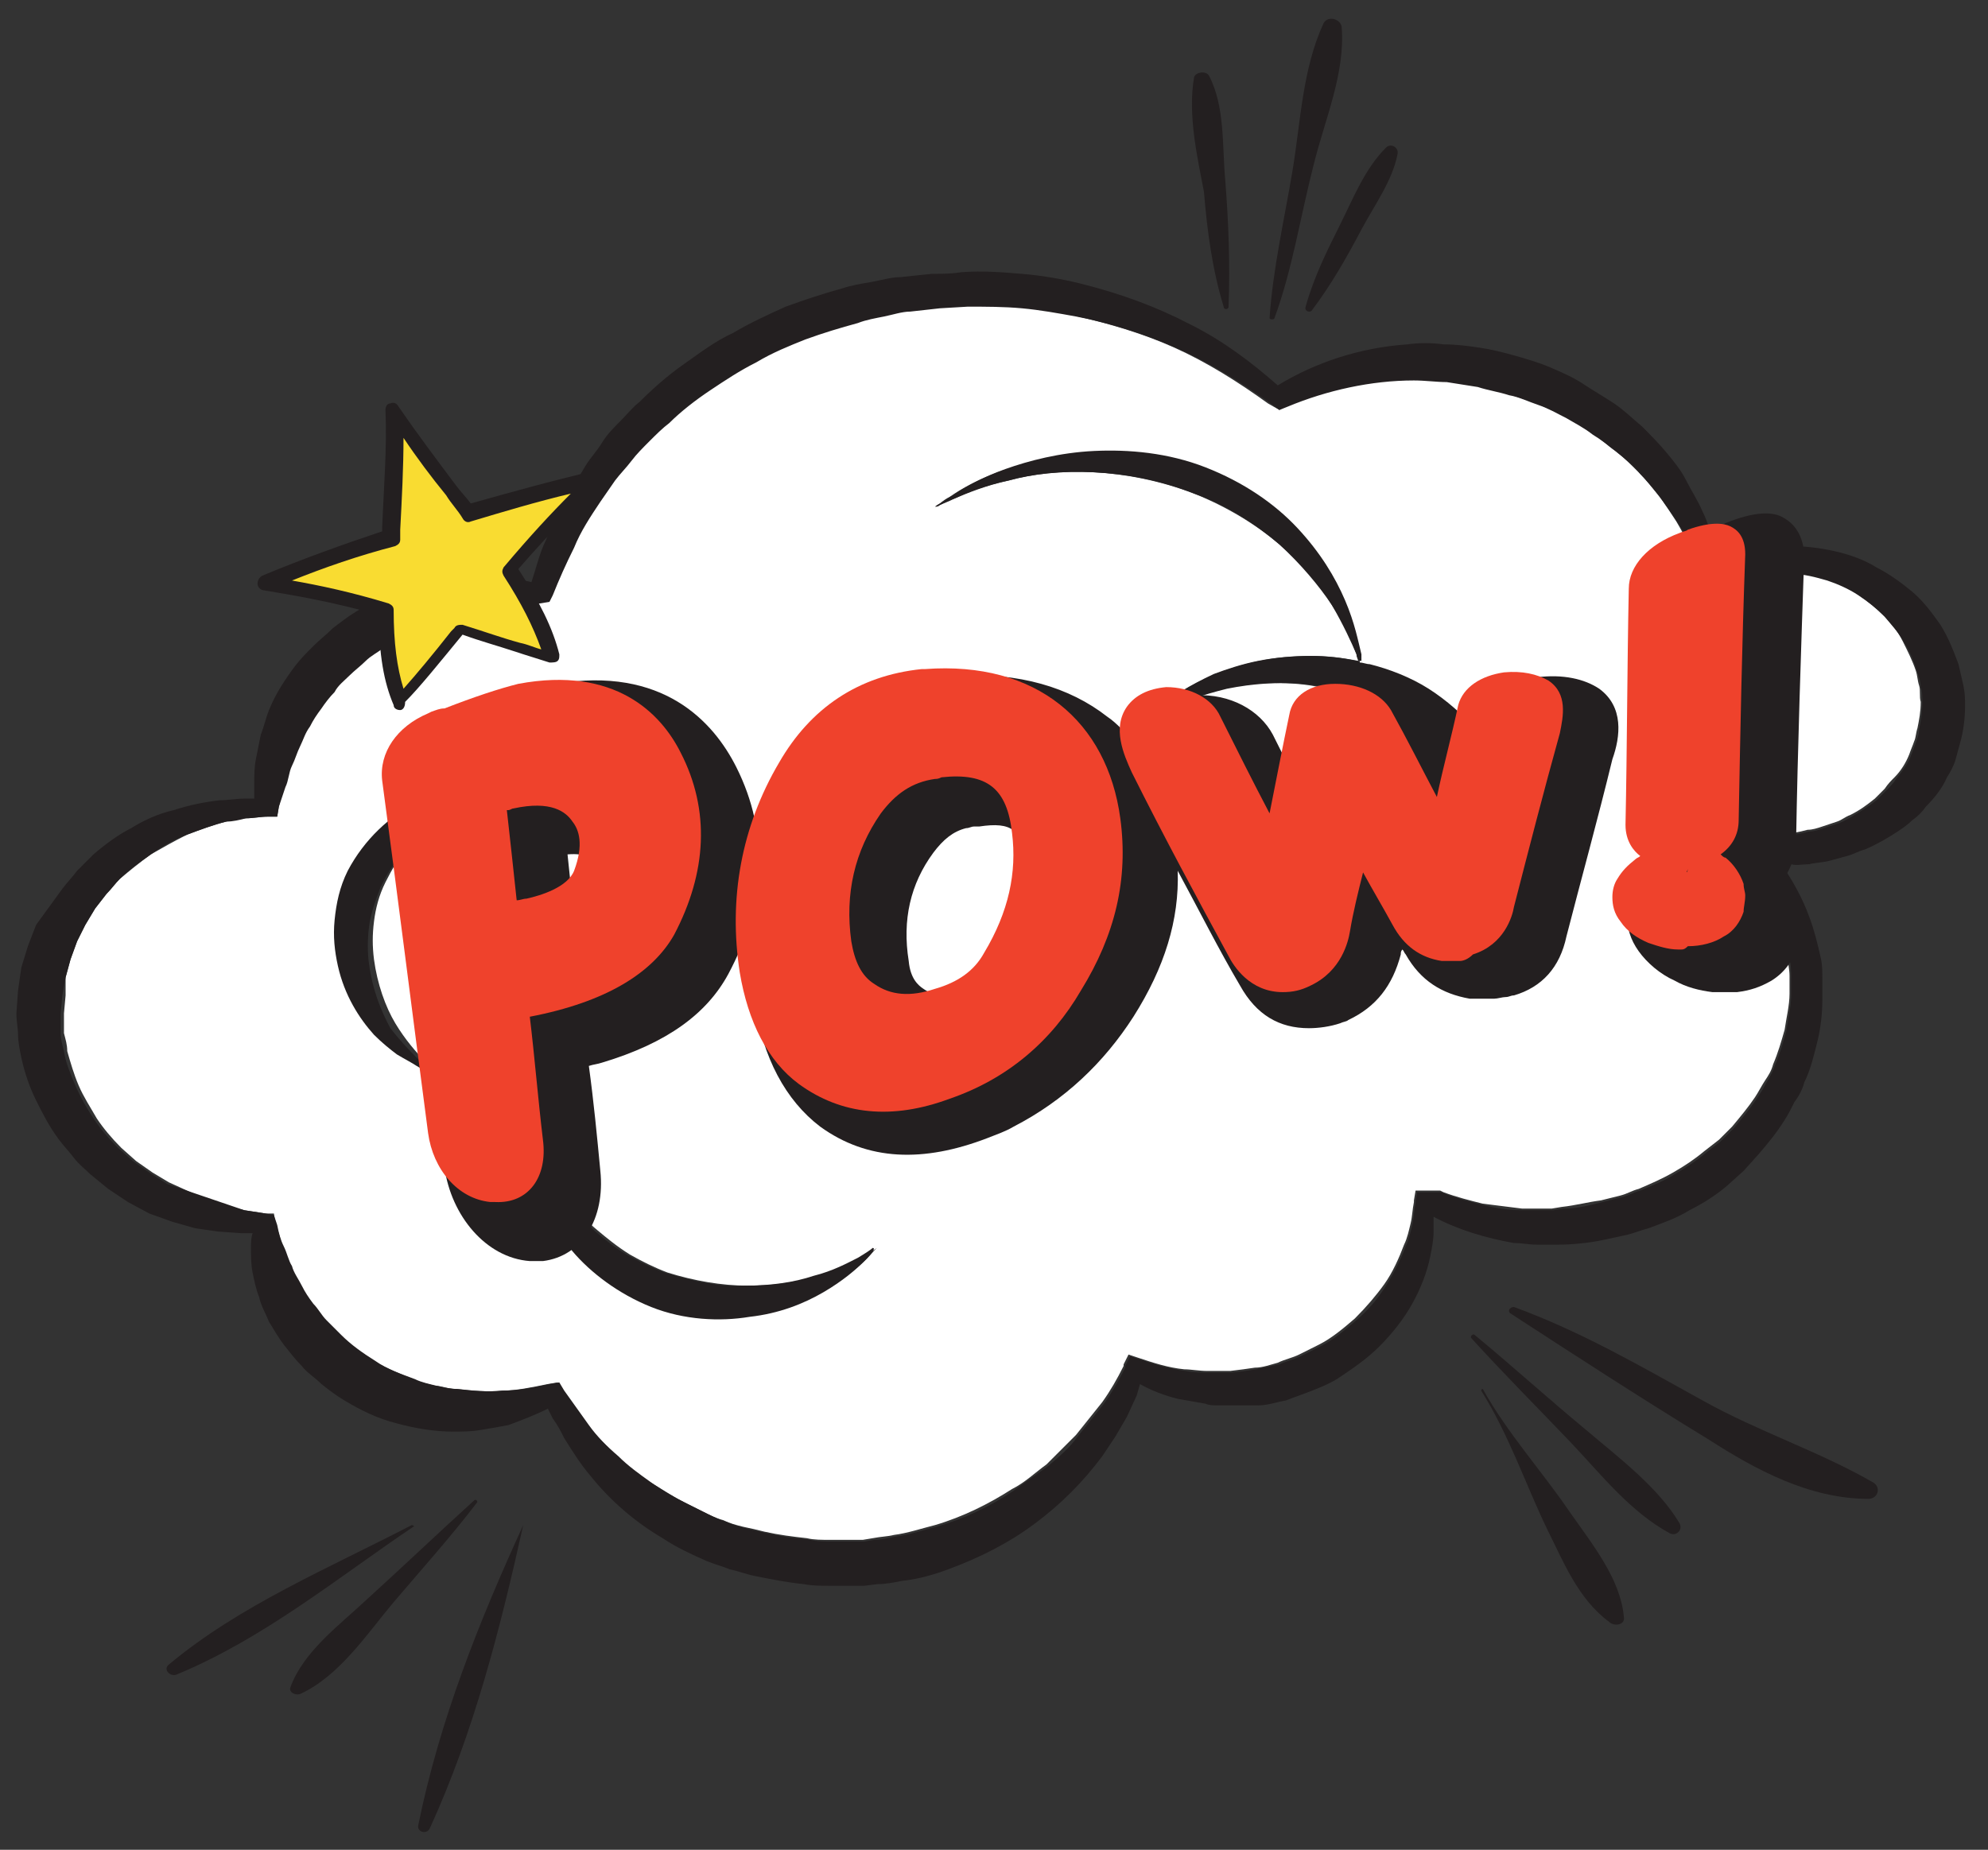 <?xml version="1.0" encoding="utf-8"?>
<!-- Generator: Adobe Illustrator 19.0.0, SVG Export Plug-In . SVG Version: 6.00 Build 0)  -->
<svg version="1.1" id="Layer_1" xmlns="http://www.w3.org/2000/svg" xmlns:xlink="http://www.w3.org/1999/xlink" x="0px" y="0px"
	 viewBox="0 0 121.2 112.8" style="enable-background:new 0 0 121.2 112.8;" xml:space="preserve">
<rect x="0" y="0" width="121.2" height="112.8" fill="#333333" stroke="none"/>
<style type="text/css">
	.st0{fill:#FFFFFF;}
	.st1{fill:#231F20;}
	.st2{fill:#F9DC31;}
	.st3{fill:#EF422C;}
</style>
<g id="_x34__1_">
	<g>
		<g id="_x33_">
			<path class="st0" d="M53.5,76.1c-0.1,0-0.4,0.3-0.9,0.6C52,77,51,77.5,49.8,77.8c-1.2,0.4-2.6,0.6-4.2,0.6
				c-1.6,0-3.3-0.3-4.9-0.8c-0.8-0.3-1.6-0.7-2.3-1.1C37.6,76,37,75.5,36.4,75c-1.2-1-2-2.1-2.6-3.1c-0.6-1-0.9-1.9-1.1-2.6
				c-0.2-0.7-0.2-1-0.2-1s0,0.4,0,1c0,0.7,0.1,1.7,0.4,2.9c0.3,1.2,1,2.6,2.1,4c1.1,1.4,2.7,2.6,4.8,3.4c2,0.8,4.2,0.9,6,0.6
				c1.8-0.2,3.4-0.9,4.5-1.5c1.1-0.7,2-1.4,2.5-1.9C53.2,76.4,53.4,76.1,53.5,76.1z M57,30.9c0,0,0.1-0.1,0.3-0.1
				c0.2-0.1,0.5-0.3,0.9-0.4c0.8-0.4,1.9-0.8,3.3-1.1c1.4-0.4,3.2-0.6,5.2-0.5c1.9,0.1,4,0.5,6.1,1.3c2,0.8,3.8,1.9,5.2,3.1
				c1.4,1.2,2.5,2.5,3.2,3.7c0.8,1.2,1.2,2.2,1.5,3c0,0.1,0.1,0.2,0.1,0.4c-1-0.2-1.9-0.3-2.8-0.3c-1.2,0-2.2,0.1-3.2,0.3
				c-1,0.2-1.9,0.5-2.7,0.8c-1.6,0.7-2.7,1.4-3.3,2c-0.4,0.3-0.6,0.5-0.8,0.7c-0.1,0.1-0.2,0.2-0.2,0.2c0,0,0.1-0.1,0.3-0.2
				c0.2-0.1,0.5-0.3,0.9-0.5c0.4-0.2,0.9-0.5,1.5-0.7c0.6-0.2,1.3-0.4,2-0.6c1.5-0.3,3.4-0.5,5.4-0.2c1,0.2,2,0.3,3,0.7
				c1,0.4,2,0.8,2.9,1.4c0.9,0.6,1.7,1.3,2.4,2c0.7,0.7,1.3,1.6,1.8,2.4c1,1.6,1.5,3.3,1.7,4.7c0.2,1.4,0.2,2.7,0,3.5
				c0,0.4-0.1,0.7-0.2,1c0,0.2-0.1,0.3-0.1,0.3c0,0,0.1-0.1,0.1-0.3c0.1-0.2,0.3-0.5,0.4-0.9c0.2-0.4,0.4-0.9,0.5-1.5
				c0.2-0.6,0.3-1.3,0.3-2.1c0.1-0.8,0-1.7-0.1-2.6c-0.2-0.9-0.4-1.9-0.9-2.9c-0.4-1-1-2-1.8-2.9c-0.8-0.9-1.8-1.8-2.9-2.5
				c-1.2-0.7-2.4-1.2-3.6-1.5c-0.2-0.1-0.4-0.1-0.6-0.1c0,0,0,0,0-0.1c0-0.1,0-0.2,0-0.4c-0.1-0.8-0.4-1.9-1-3.3
				c-0.6-1.3-1.5-2.9-2.9-4.4c-1.4-1.4-3.3-2.8-5.6-3.7c-2.3-0.9-4.7-1.1-6.8-1c-2.1,0.1-3.9,0.6-5.4,1.1c-1.4,0.5-2.5,1.1-3.2,1.6
				c-0.4,0.2-0.6,0.4-0.8,0.6C57.2,30.9,57.1,30.9,57,30.9z M30.6,48.5c1.3-0.3,2.4-0.3,3.1-0.3c0.4,0,0.7,0.1,0.9,0.1
				c0.2,0,0.3,0,0.3,0s-0.1,0-0.3-0.1c-0.2-0.1-0.5-0.2-0.8-0.3c-0.7-0.2-1.8-0.4-3.3-0.3c-1.4,0-3.1,0.4-4.8,1.2
				c-1.7,0.9-3.3,2.3-4.3,4.2c-0.5,1-0.7,2-0.8,3c-0.1,1,0,1.9,0.2,2.8c0.4,1.7,1.3,3.2,2.2,4.2c0.5,0.5,0.9,0.9,1.4,1.2
				c0.4,0.3,0.8,0.6,1.2,0.7c0.3,0.2,0.6,0.3,0.8,0.4c0.1,0.1,0.2,0.1,0.3,0.1c0,0-0.1-0.1-0.2-0.2c-0.1-0.1-0.4-0.3-0.6-0.5
				c-0.5-0.5-1.2-1.3-1.8-2.3c-0.6-1-1.1-2.4-1.3-3.9c-0.1-0.8-0.1-1.5,0-2.3c0.1-0.8,0.3-1.6,0.7-2.4c0.4-0.8,0.8-1.5,1.4-2.1
				c0.5-0.6,1.2-1.1,1.8-1.6C27.9,49.3,29.3,48.8,30.6,48.5z M49.2,93.8c-0.9-0.1-1.7-0.2-2.6-0.4c-0.4-0.1-0.8-0.2-1.3-0.3
				c-0.4-0.1-0.8-0.2-1.2-0.4c-0.4-0.1-0.8-0.3-1.2-0.5c-0.4-0.2-0.8-0.4-1.2-0.6c-0.8-0.4-1.5-0.9-2.2-1.3c-0.7-0.5-1.4-1-2-1.6
				c-0.6-0.6-1.2-1.2-1.8-1.9c-0.5-0.7-1-1.4-1.5-2.1L34,84.3l-0.6,0.1h0c-1,0.2-1.9,0.4-2.8,0.4c-0.9,0.1-1.9,0-2.8-0.1
				c-0.5,0-0.9-0.2-1.3-0.2c-0.4-0.1-0.9-0.2-1.3-0.4c-0.8-0.3-1.7-0.7-2.4-1.1c-0.7-0.5-1.5-1-2.1-1.6c-0.3-0.3-0.6-0.6-0.9-0.9
				c-0.3-0.3-0.5-0.7-0.8-1c-0.2-0.4-0.5-0.7-0.7-1.1c-0.2-0.4-0.4-0.8-0.6-1.2c-0.2-0.4-0.3-0.8-0.5-1.2c-0.1-0.4-0.2-0.9-0.4-1.3
				L16.7,74L16.2,74h0l-1.3-0.2l-1.2-0.3l-1.2-0.4l-1.1-0.5l-1.1-0.5l-1-0.6l-1-0.7l-0.9-0.8c-0.6-0.6-1.1-1.2-1.5-1.8
				c-0.4-0.7-0.8-1.3-1.1-2c-0.3-0.7-0.5-1.4-0.7-2.1c0-0.4-0.1-0.7-0.2-1.1l0-1.2l0.1-1.1L4,59.6l0.3-1.1l0.4-1.1l0.5-1l0.6-1
				l0.7-0.9c0.3-0.3,0.5-0.6,0.8-0.9c0.6-0.5,1.2-1,1.9-1.5c0.7-0.4,1.4-0.8,2.2-1.2c0.8-0.3,1.6-0.6,2.4-0.8
				c0.4-0.1,0.8-0.2,1.2-0.2c0.4,0,0.9-0.1,1.3-0.1l0.6,0l0.1-0.6v0l0.3-1.3c0.1-0.4,0.2-0.9,0.4-1.3c0.2-0.4,0.3-0.9,0.5-1.2
				c0.2-0.4,0.4-0.8,0.6-1.2c0.2-0.4,0.5-0.8,0.7-1.1c0.2-0.4,0.5-0.7,0.8-1c0.3-0.4,0.6-0.6,0.9-1c0.3-0.3,0.7-0.6,1-0.9
				c0.3-0.3,0.8-0.5,1.1-0.8c0.4-0.2,0.8-0.5,1.2-0.7c0.4-0.2,0.8-0.4,1.3-0.6c0.4-0.2,0.9-0.4,1.3-0.5c0.4-0.1,0.9-0.3,1.3-0.4
				l0.7-0.2c0.2,0,0.5-0.1,0.8-0.1c0.2,0,0.6-0.1,0.7-0.1l0.7,0c0.5,0,1-0.1,1.5-0.1l0.6-0.1l0.2-0.4l0,0c0.4-1,0.8-2,1.3-2.9
				c0.4-1,1-1.9,1.6-2.8l0.9-1.3c0.3-0.4,0.7-0.8,1-1.2c0.3-0.4,0.7-0.8,1.1-1.2c0.4-0.4,0.7-0.8,1.2-1.1c0.8-0.7,1.7-1.4,2.5-2
				c0.9-0.6,1.8-1.2,2.8-1.7c0.9-0.6,2-1,3-1.4c1-0.4,2.1-0.8,3.2-1c0.5-0.2,1.1-0.3,1.6-0.4c0.5-0.1,1.1-0.2,1.6-0.3l1.6-0.2
				l1.7-0.1c1.1-0.1,2.2,0,3.3,0.1c1.1,0.1,2.2,0.3,3.3,0.5c2.2,0.5,4.3,1.1,6.3,2c2,0.9,3.9,2.1,5.7,3.4L78,25l0.4-0.3l0,0
				c2.5-1,5.1-1.6,7.7-1.6c0.7,0,1.3,0,2,0.1c0.7,0,1.3,0.2,1.9,0.3c0.6,0.2,1.3,0.3,1.9,0.5c0.6,0.2,1.2,0.4,1.8,0.6
				c0.6,0.3,1.2,0.5,1.7,0.8c0.6,0.3,1.1,0.6,1.6,1c0.6,0.3,1,0.8,1.5,1.1c0.5,0.4,0.9,0.8,1.4,1.3c0.4,0.4,0.8,0.9,1.2,1.4
				c0.4,0.5,0.7,1,1.1,1.6c0.3,0.5,0.6,1.1,0.9,1.6c0.3,0.6,0.5,1.2,0.7,1.7l0.3,0.8l0.6-0.4l0,0c1.4-0.5,2.9-0.8,4.4-0.6
				c0.7,0,1.5,0.2,2.2,0.4c0.7,0.2,1.3,0.5,1.9,0.9c0.6,0.4,1.1,0.8,1.6,1.3c0.5,0.5,0.9,1,1.2,1.6c0.3,0.6,0.6,1.2,0.8,1.8
				c0.1,0.3,0.1,0.6,0.2,0.9c0.1,0.3,0,0.7,0.1,1c0,0.6-0.1,1.1-0.2,1.6c-0.1,0.3-0.1,0.6-0.2,0.8c-0.1,0.3-0.2,0.5-0.3,0.8
				c-0.2,0.5-0.5,1-0.9,1.4c-0.2,0.2-0.4,0.4-0.6,0.7c-0.2,0.2-0.4,0.4-0.6,0.6c-0.5,0.4-0.9,0.7-1.5,1c-0.3,0.1-0.5,0.3-0.8,0.4
				c-0.3,0.1-0.6,0.2-0.9,0.3c-0.3,0.1-0.6,0.2-0.9,0.2l-0.4,0.1l-0.5,0.1l-0.5,0.1h-0.5l-1,0l-1.3,0l0.6,1l0,0.1
				c0.9,1.3,1.6,2.7,2,4.2c0.2,0.7,0.3,1.5,0.4,2.2c0,0.4,0.1,0.7,0.1,1.1v0.6l0,0.5c0,0.7-0.2,1.5-0.3,2.2
				c-0.2,0.7-0.4,1.4-0.7,2.1c-0.1,0.4-0.3,0.7-0.5,1c-0.2,0.3-0.4,0.7-0.6,1c-0.4,0.6-0.9,1.2-1.4,1.8l-0.8,0.8l-0.9,0.7
				c-0.6,0.5-1.2,0.9-1.9,1.3c-0.7,0.4-1.4,0.7-2.1,1c-0.4,0.1-0.7,0.3-1.1,0.4l-1.2,0.3c-0.8,0.1-1.5,0.3-2.4,0.4l-0.6,0.1
				c-0.1,0-0.4,0-0.6,0c-0.4,0-0.8,0-1.2,0c-0.8-0.1-1.6-0.2-2.4-0.3c-0.8-0.2-1.6-0.4-2.4-0.7l-0.2-0.1l-0.1,0h-0.1l-0.7,0l-0.6,0
				l-0.1,0.6l0,0.1c-0.1,0.5-0.1,0.9-0.2,1.3c-0.1,0.4-0.2,0.9-0.4,1.3c-0.3,0.8-0.7,1.7-1.2,2.4c-0.5,0.7-1.1,1.4-1.8,2.1
				c-0.7,0.6-1.4,1.2-2.2,1.6c-0.4,0.2-0.8,0.4-1.2,0.6c-0.4,0.2-0.9,0.3-1.3,0.5c-0.4,0.1-0.9,0.3-1.4,0.3l-0.7,0.1l-0.8,0.1
				l-0.4,0c0,0-0.1,0-0.1,0h-0.2c-0.2,0-0.5,0-0.7,0c-0.5,0-1-0.1-1.4-0.1c-1-0.1-1.9-0.4-2.8-0.7l-0.6-0.2l-0.3,0.6l0,0.1
				c-0.4,0.8-0.8,1.5-1.3,2.2l-0.8,1l-0.8,1c-0.6,0.6-1.2,1.2-1.8,1.8c-0.7,0.5-1.3,1.1-2.1,1.5c-1.4,0.9-3,1.7-4.7,2.2
				c-0.8,0.2-1.7,0.5-2.5,0.6c-0.4,0.1-0.8,0.1-1.3,0.2l-0.6,0.1l-0.7,0l-0.7,0l-0.6,0C50.1,93.9,49.6,93.9,49.2,93.8z"/>
			<path class="st1" d="M104.2,87.8c-4.1-2.5-8.1-5.1-12.1-7.7c-0.2-0.1-0.1-0.4,0.2-0.4c4.1,1.5,7.7,3.6,11.5,5.7
				c3.4,1.9,7.1,3.1,10.4,5c0.5,0.3,0.3,1-0.3,1C110.3,91.4,107,89.6,104.2,87.8z"/>
			<path class="st1" d="M95.8,88c-2-2.1-4.1-4.2-6.1-6.4c-0.1-0.1,0.1-0.3,0.2-0.2c2.3,1.9,4.5,3.9,6.8,5.8c2,1.7,4.4,3.5,5.7,5.7
				c0.2,0.4-0.2,0.8-0.6,0.6C99.4,92.2,97.6,89.9,95.8,88z"/>
			<path class="st1" d="M90.3,84.8c0-0.1,0.1-0.1,0.1-0.1c1.5,2.7,3.6,5,5.3,7.5c1.4,2,3.1,4.1,3.3,6.4c0.1,0.5-0.6,0.6-0.9,0.3
				c-1.9-1.4-2.8-3.7-3.8-5.7C93,90.5,92,87.5,90.3,84.8z"/>
			<path class="st1" d="M81.7,13.7c0.8-1.6,1.5-3.4,2.8-4.7c0.3-0.3,0.8,0,0.7,0.4c-0.3,1.6-1.4,3.1-2.2,4.6c-0.9,1.7-1.8,3.3-3,4.9
				c-0.1,0.2-0.5,0.1-0.4-0.2C80.1,16.9,80.9,15.3,81.7,13.7z"/>
			<path class="st1" d="M80.1,10c-0.8,3.1-1.3,6.4-2.4,9.4c0,0.1-0.3,0.1-0.3,0c0.2-3,0.9-6,1.4-9c0.5-3,0.6-6.2,1.9-9
				c0.3-0.5,1.1-0.2,1.1,0.3C82,4.5,80.8,7.2,80.1,10z"/>
			<path class="st1" d="M73.7,4.6c1,1.9,0.8,4.3,1,6.4c0.2,2.6,0.3,5.1,0.2,7.7c0,0.2-0.3,0.2-0.3,0c-0.7-2.3-1-4.6-1.2-7
				C73,9.6,72.4,7,72.8,4.7C72.9,4.4,73.5,4.3,73.7,4.6z"/>
			<path class="st1" d="M70.9,43.3c-0.4,0.2-0.7,0.4-0.9,0.5c-0.2,0.1-0.3,0.2-0.3,0.2c0,0,0.1-0.1,0.2-0.2c0.2-0.1,0.4-0.4,0.8-0.7
				c0.7-0.6,1.8-1.3,3.3-2c0.8-0.3,1.7-0.6,2.7-0.8c1-0.2,2.1-0.3,3.2-0.3c0.9,0,1.9,0.1,2.8,0.3l0.2,0c0,0,0,0,0,0.1
				c0.2,0,0.4,0.1,0.6,0.1c1.2,0.3,2.5,0.8,3.6,1.5c1.1,0.7,2.1,1.6,2.9,2.5c0.8,0.9,1.4,1.9,1.8,2.9c0.5,1,0.7,2,0.9,2.9
				C93,51.3,93,52.2,93,53c0,0.8-0.2,1.5-0.3,2.1c-0.1,0.6-0.3,1.1-0.5,1.5c-0.2,0.4-0.3,0.7-0.4,0.9c-0.1,0.1-0.1,0.3-0.1,0.3
				c0,0,0-0.1,0.1-0.3c0-0.2,0.1-0.5,0.2-1c0.1-0.8,0.2-2.1,0-3.5c-0.2-1.4-0.8-3.1-1.7-4.7c-0.5-0.8-1.1-1.6-1.8-2.4
				c-0.7-0.8-1.5-1.4-2.4-2c-0.9-0.6-1.9-1-2.9-1.4c-1-0.4-2-0.6-3-0.7c-2-0.3-3.9-0.1-5.4,0.2c-0.8,0.2-1.5,0.4-2,0.6
				C71.7,42.8,71.3,43.1,70.9,43.3z"/>
			<path class="st1" d="M58.1,30.2c0.7-0.5,1.8-1.1,3.2-1.6c1.4-0.5,3.3-1,5.4-1.1c2.1-0.1,4.5,0.1,6.8,1c2.3,0.9,4.2,2.2,5.6,3.7
				c1.4,1.5,2.3,3,2.9,4.4c0.6,1.4,0.8,2.5,1,3.3c0,0.1,0,0.3,0,0.4l-0.2,0c0-0.1-0.1-0.2-0.1-0.4c-0.3-0.7-0.8-1.8-1.5-3
				c-0.8-1.2-1.9-2.5-3.2-3.7c-1.4-1.2-3.2-2.4-5.2-3.1c-2-0.8-4.1-1.2-6.1-1.3c-2-0.1-3.7,0.1-5.2,0.5c-1.4,0.3-2.6,0.8-3.3,1.1
				c-0.4,0.2-0.7,0.3-0.9,0.4c-0.1,0.1-0.2,0.1-0.3,0.1c0,0,0.1-0.1,0.3-0.2C57.5,30.6,57.7,30.4,58.1,30.2z"/>
			<path class="st1" d="M52.7,76.9c-0.5,0.5-1.3,1.2-2.5,1.9c-1.2,0.7-2.7,1.3-4.5,1.5c-1.8,0.3-4,0.2-6-0.6c-2-0.8-3.7-2.1-4.8-3.4
				c-1.1-1.4-1.8-2.8-2.1-4c-0.3-1.2-0.4-2.2-0.4-2.9c0-0.7,0-1,0-1s0,0.4,0.2,1c0.1,0.7,0.5,1.6,1.1,2.6c0.6,1,1.5,2.1,2.6,3.1
				c0.6,0.5,1.2,1,1.9,1.4c0.7,0.4,1.5,0.8,2.3,1.1c1.7,0.5,3.3,0.9,4.9,0.8c1.6,0,3-0.2,4.2-0.6c1.2-0.3,2.1-0.8,2.7-1.1
				c0.5-0.3,0.8-0.5,0.9-0.6C53.4,76.1,53.2,76.4,52.7,76.9z"/>
			<path class="st1" d="M25.5,111.3c1.3-6.4,3.7-12.4,6.4-18.3c0,0,0,0,0,0c-1.4,6.3-3,12.6-5.7,18.5
				C26,111.9,25.4,111.7,25.5,111.3z"/>
			<path class="st1" d="M25.7,64.8c0.3,0.3,0.5,0.4,0.6,0.5c0.1,0.1,0.2,0.1,0.2,0.2c0,0-0.1-0.1-0.3-0.1c-0.2-0.1-0.5-0.2-0.8-0.4
				c-0.3-0.2-0.7-0.4-1.2-0.7c-0.4-0.3-0.9-0.7-1.4-1.2c-0.9-1-1.8-2.4-2.2-4.2c-0.2-0.9-0.3-1.8-0.2-2.8c0.1-1,0.3-2,0.8-3
				c1-1.9,2.6-3.4,4.3-4.2c1.7-0.8,3.4-1.2,4.8-1.2c1.4,0,2.5,0.1,3.3,0.3c0.4,0.1,0.6,0.2,0.8,0.3c0.2,0.1,0.3,0.1,0.3,0.1
				s-0.1,0-0.3,0c-0.2,0-0.5-0.1-0.9-0.1c-0.7-0.1-1.8-0.1-3.1,0.3c-1.2,0.3-2.7,0.9-4,1.8c-0.6,0.5-1.3,1-1.8,1.6
				c-0.6,0.6-1,1.3-1.4,2.1c-0.3,0.8-0.6,1.6-0.7,2.4c-0.1,0.8-0.1,1.6,0,2.3c0.2,1.5,0.7,2.8,1.3,3.9
				C24.5,63.6,25.2,64.3,25.7,64.8z"/>
			<path class="st1" d="M24,97.7c-1.6,1.9-3.3,4.5-5.7,5.6c-0.3,0.1-0.7-0.1-0.6-0.4c0.8-2.2,3-3.8,4.7-5.4c2.2-2,4.3-4,6.5-6
				c0.1-0.1,0.2,0,0.2,0.1C27.5,93.7,25.7,95.7,24,97.7z"/>
			<path class="st1" d="M25.2,93.1c-4.6,3.1-9.1,6.8-14.4,9c-0.4,0.2-0.9-0.3-0.5-0.6c4.3-3.6,9.8-5.9,14.8-8.5
				C25.2,93,25.3,93.1,25.2,93.1z"/>
			<path class="st1" d="M10.2,72.2l1.1,0.5l1.1,0.5L10.2,72.2l4.7,1.6l1.3,0.2h0l0.5,0.1l0.2,0.6c0.1,0.5,0.2,0.9,0.4,1.3
				c0.2,0.4,0.3,0.9,0.5,1.2c0.1,0.4,0.4,0.8,0.6,1.2c0.2,0.4,0.4,0.7,0.7,1.1c0.3,0.3,0.5,0.7,0.8,1c0.3,0.3,0.6,0.6,0.9,0.9
				c0.6,0.6,1.3,1.1,2.1,1.6c0.7,0.5,1.6,0.8,2.4,1.1c0.4,0.2,0.9,0.3,1.3,0.4c0.4,0.1,0.9,0.2,1.3,0.2c0.9,0.1,1.8,0.2,2.8,0.1
				c0.9,0,1.9-0.2,2.8-0.4h0l0.6-0.1l0.3,0.5c0.5,0.7,1,1.4,1.5,2.1c0.5,0.7,1.1,1.3,1.8,1.9c0.6,0.6,1.3,1.1,2,1.6
				c0.7,0.5,1.4,0.9,2.2,1.3c0.4,0.2,0.8,0.4,1.2,0.6c0.4,0.2,0.8,0.4,1.2,0.5c0.4,0.2,0.8,0.3,1.2,0.4c0.4,0.1,0.8,0.2,1.3,0.3
				c0.8,0.2,1.7,0.3,2.6,0.4c0.4,0.1,0.9,0.1,1.3,0.1l0.6,0l0.7,0l0.7,0l0.6-0.1c0.4,0,0.8-0.1,1.3-0.2c0.8-0.1,1.7-0.4,2.5-0.6
				c1.7-0.5,3.2-1.2,4.7-2.2c0.7-0.5,1.4-1,2.1-1.5c0.7-0.6,1.3-1.1,1.8-1.8l0.8-1l0.8-1c0.5-0.7,0.9-1.4,1.3-2.2l0-0.1l0.3-0.6
				l0.6,0.2c0.9,0.3,1.9,0.6,2.8,0.7c0.5,0.1,1,0.1,1.4,0.1c0.2,0,0.5,0,0.7,0h0.2c0,0,0.1,0,0.1,0l0.4,0l0.8-0.1l0.7-0.1
				c0.4-0.1,0.9-0.2,1.4-0.3c0.4-0.2,0.9-0.3,1.3-0.5c0.4-0.2,0.8-0.4,1.2-0.6c0.8-0.4,1.5-1,2.2-1.6c0.7-0.6,1.3-1.3,1.8-2.1
				c0.5-0.8,0.9-1.6,1.2-2.4c0.2-0.4,0.3-0.9,0.4-1.3c0.1-0.4,0.1-0.9,0.2-1.3l0-0.1l0.1-0.6l0.6,0l0.7,0h0.1l0.1,0l0.2,0.1
				c0.8,0.3,1.6,0.5,2.4,0.7c0.8,0.2,1.6,0.3,2.4,0.3c0.4,0,0.8,0,1.2,0c0.2,0,0.4,0,0.6,0l0.6-0.1c0.9,0,1.6-0.2,2.4-0.4l1.2-0.3
				c0.4-0.1,0.7-0.3,1.1-0.4c0.7-0.3,1.5-0.6,2.1-1c0.7-0.4,1.3-0.8,1.9-1.3l0.9-0.7l0.8-0.8c0.5-0.6,1-1.2,1.4-1.8
				c0.2-0.3,0.4-0.6,0.6-1c0.2-0.3,0.4-0.7,0.5-1c0.3-0.7,0.5-1.4,0.7-2.1c0.1-0.7,0.3-1.5,0.3-2.2l0-0.5v-0.6c0-0.4,0-0.7-0.1-1.1
				c-0.1-0.8-0.2-1.5-0.4-2.2c-0.4-1.5-1.1-2.9-2-4.2l0-0.1l-0.6-1l1.3,0l1,0h0.5l0.5-0.1l0.5-0.1l0.4-0.1c0.3,0,0.6-0.1,0.9-0.2
				c0.3-0.1,0.6-0.2,0.9-0.3c0.3-0.1,0.6-0.3,0.8-0.4c0.5-0.3,1-0.6,1.5-1c0.2-0.2,0.4-0.4,0.6-0.6c0.2-0.2,0.4-0.4,0.6-0.7
				c0.4-0.5,0.7-0.9,0.9-1.4c0.1-0.3,0.2-0.5,0.3-0.8c0.1-0.3,0.2-0.5,0.2-0.8c0.1-0.5,0.2-1.1,0.2-1.6c0-0.3,0-0.8-0.1-1
				c0-0.3-0.1-0.6-0.2-0.9c-0.2-0.6-0.4-1.2-0.8-1.8c-0.3-0.6-0.8-1.1-1.2-1.6c-0.5-0.5-1-0.9-1.6-1.3c-0.6-0.4-1.3-0.7-1.9-0.9
				c-0.7-0.2-1.4-0.4-2.2-0.4c-1.5-0.2-3,0.1-4.4,0.6l0,0l-0.6,0.4l-0.3-0.8c-0.3-0.6-0.4-1.2-0.7-1.7c-0.2-0.6-0.6-1.1-0.9-1.6
				c-0.3-0.5-0.7-1-1.1-1.6c-0.4-0.5-0.8-1-1.2-1.4c-0.4-0.5-0.9-0.9-1.4-1.3c-0.5-0.4-1-0.8-1.5-1.1c-0.5-0.4-1.1-0.7-1.6-1
				c-0.6-0.3-1.1-0.6-1.7-0.8c-0.6-0.2-1.2-0.5-1.8-0.6c-0.6-0.2-1.3-0.3-1.9-0.5c-0.6-0.1-1.3-0.2-1.9-0.3c-0.6,0-1.3-0.1-2-0.1
				c-2.6,0-5.3,0.6-7.7,1.6l0,0L78,25l-0.4-0.3c-1.8-1.3-3.7-2.5-5.7-3.4c-2-0.9-4.2-1.6-6.3-2c-1.1-0.2-2.2-0.4-3.3-0.5
				c-1.1-0.1-2.2-0.1-3.3-0.1l-1.7,0.1L55.5,19c-0.5,0-1.1,0.2-1.6,0.3c-0.5,0.1-1.1,0.2-1.6,0.4c-1.1,0.3-2.1,0.6-3.2,1
				c-1,0.4-2,0.8-3,1.4c-1,0.5-1.9,1.1-2.8,1.7c-0.9,0.6-1.8,1.3-2.5,2c-0.4,0.3-0.8,0.7-1.2,1.1c-0.4,0.4-0.8,0.8-1.1,1.2
				c-0.3,0.4-0.7,0.8-1,1.2l-0.9,1.3c-0.6,0.9-1.2,1.8-1.6,2.8c-0.5,1-0.9,1.9-1.3,2.9l0,0l-0.2,0.4l-0.6,0.1c-0.5,0-1,0.1-1.5,0.1
				l-0.7,0c-0.2,0-0.5,0.1-0.7,0.1c-0.3,0-0.5,0.1-0.8,0.1l-0.7,0.2c-0.4,0.1-0.9,0.2-1.3,0.4c-0.5,0.1-0.9,0.3-1.3,0.5
				c-0.4,0.2-0.8,0.4-1.3,0.6c-0.4,0.2-0.8,0.5-1.2,0.7c-0.4,0.3-0.8,0.5-1.1,0.8c-0.3,0.3-0.7,0.6-1,0.9c-0.3,0.3-0.7,0.6-0.9,1
				c-0.3,0.3-0.6,0.7-0.8,1c-0.3,0.4-0.5,0.7-0.7,1.1c-0.3,0.4-0.4,0.8-0.6,1.2c-0.2,0.4-0.3,0.8-0.5,1.2c-0.2,0.4-0.2,0.9-0.4,1.3
				L17,49.2v0l-0.1,0.6l-0.6,0c-0.4,0-0.9,0.1-1.3,0.1c-0.4,0.1-0.8,0.2-1.2,0.2c-0.8,0.2-1.6,0.5-2.4,0.8c-0.8,0.3-1.5,0.7-2.2,1.2
				c-0.7,0.5-1.3,0.9-1.9,1.5c-0.3,0.3-0.5,0.6-0.8,0.9l-0.7,0.9l-0.6,1l-0.5,1l-0.4,1.1L4,59.6l-0.2,1.1l-0.1,1.1l0,1.2
				c0,0.4,0.1,0.7,0.2,1.1c0.1,0.7,0.4,1.4,0.7,2.1c0.3,0.7,0.7,1.4,1.1,2c0.4,0.6,0.9,1.2,1.5,1.8l0.9,0.8l1,0.7L10.2,72.2z
				 M11.9,74.9l-1.4-0.4L9.1,74l-1.3-0.7l-1.2-0.8l-1.1-0.9c-0.3-0.3-0.7-0.6-1-1c-0.3-0.4-0.6-0.7-0.9-1.1c-0.6-0.8-1-1.6-1.4-2.4
				c-0.4-0.8-0.7-1.7-0.9-2.6c-0.1-0.5-0.2-1-0.2-1.4c0-0.4-0.1-0.8-0.1-1.3l0.1-1.4l0.2-1.4l0.4-1.3l0.5-1.3L3,55.3l0.8-1.1
				c0.3-0.4,0.6-0.7,0.9-1.1c0.3-0.3,0.7-0.7,1-1c0.7-0.6,1.5-1.2,2.3-1.6c0.8-0.5,1.7-0.9,2.6-1.1c0.9-0.3,1.9-0.5,2.8-0.6
				c0.5,0,1-0.1,1.5-0.1c0.2,0,0.4,0,0.6,0c0-0.3,0-0.6,0-0.9c0-0.5,0-1,0.1-1.5c0.1-0.5,0.2-1,0.3-1.5c0.2-0.5,0.3-1,0.5-1.5
				c0.4-1,1-1.9,1.6-2.7c0.3-0.4,0.7-0.8,1.1-1.2c0.4-0.4,0.8-0.7,1.2-1.1c0.4-0.3,0.9-0.7,1.4-1c0.5-0.3,1-0.6,1.5-0.8
				c0.5-0.2,1-0.5,1.6-0.6c0.5-0.1,1.1-0.4,1.6-0.4c0.6-0.1,1.1-0.2,1.7-0.3c0.6-0.1,1.2-0.1,1.7,0l0.8,0l0.8,0.1
				c0.3,0.1,0.7,0.1,1,0.2c0.3-0.9,0.5-1.8,0.9-2.6c0.4-1.1,1-2,1.5-3l0.9-1.5c0.3-0.5,0.7-0.9,1-1.4c0.3-0.5,0.7-0.9,1.1-1.3
				c0.4-0.4,0.8-0.9,1.2-1.2c0.8-0.8,1.7-1.6,2.7-2.3c1-0.7,1.9-1.4,3-1.9c1-0.6,2.1-1.1,3.2-1.6c1.1-0.4,2.3-0.8,3.4-1.1
				c0.6-0.2,1.2-0.3,1.8-0.4c0.6-0.1,1.2-0.3,1.8-0.3l1.9-0.2c0.6,0,1.2,0,1.8-0.1c1.3-0.1,2.5,0,3.7,0.1c1.2,0.1,2.4,0.3,3.6,0.6
				c2.4,0.6,4.6,1.4,6.7,2.5c2,1,3.7,2.3,5.3,3.7c2.3-1.4,5-2.3,7.9-2.5c0.7-0.1,1.5-0.1,2.2,0c0.8,0,1.5,0.1,2.2,0.2
				c0.7,0.1,1.5,0.3,2.2,0.5c0.7,0.2,1.4,0.4,2.1,0.7c0.7,0.3,1.4,0.6,2,1c0.6,0.4,1.3,0.8,1.9,1.2c0.6,0.4,1.1,0.9,1.7,1.4
				c0.5,0.5,1,1,1.5,1.6c0.5,0.6,0.9,1.1,1.2,1.7c0.3,0.6,0.7,1.2,1,1.9c0.3,0.6,0.5,1.3,0.7,2c0.1,0.4,0.2,0.8,0.3,1.1
				c1.3-0.6,2.8-0.9,4.3-1c0.9,0,1.8,0.1,2.7,0.3c0.9,0.2,1.8,0.5,2.6,1c0.8,0.4,1.6,1,2.2,1.5c0.7,0.6,1.2,1.3,1.7,2
				c0.5,0.8,0.8,1.6,1.1,2.4c0.1,0.4,0.2,0.9,0.3,1.3c0.1,0.5,0.1,0.8,0.1,1.2v0.1c0,0.7-0.1,1.5-0.3,2.2c-0.1,0.4-0.2,0.7-0.3,1.1
				c-0.1,0.3-0.3,0.7-0.5,1c-0.3,0.7-0.8,1.3-1.3,1.8c-0.2,0.3-0.5,0.6-0.8,0.8c-0.3,0.3-0.6,0.5-0.9,0.7c-0.6,0.4-1.3,0.8-2,1.1
				c-0.4,0.1-0.7,0.3-1.1,0.4c-0.4,0.1-0.7,0.2-1.1,0.3c-0.4,0.1-0.8,0.1-1.2,0.2c-0.4,0-0.8,0.1-1.1,0l-0.6,0l0,0
				c0.7,1,1.3,2.1,1.7,3.2c0.3,0.8,0.5,1.6,0.7,2.5c0.1,0.4,0.1,0.8,0.1,1.3l0,0.6l0,0.7c0,0.8-0.1,1.7-0.3,2.5
				c-0.2,0.8-0.4,1.7-0.8,2.5c-0.1,0.4-0.3,0.8-0.6,1.2c-0.2,0.4-0.4,0.8-0.6,1.1c-0.5,0.8-1,1.4-1.6,2.1l-0.9,1l-1,0.9
				c-0.7,0.6-1.5,1.1-2.3,1.5c-0.8,0.5-1.7,0.8-2.5,1.1c-0.4,0.1-0.9,0.3-1.3,0.4l-1.4,0.3c-0.9,0.2-2,0.3-2.8,0.3h-0.6
				c-0.3,0-0.5,0-0.7,0c-0.5,0-0.9-0.1-1.4-0.1c-1.7-0.3-3.4-0.8-4.9-1.6c0,0.3,0,0.6,0,0.9c0,0.5-0.1,1-0.2,1.5
				c-0.2,1-0.6,2-1.1,2.9c-0.5,0.9-1.2,1.8-2,2.6c-0.8,0.8-1.7,1.4-2.6,2c-0.5,0.3-1,0.5-1.5,0.7c-0.5,0.2-1.1,0.4-1.6,0.6
				c-0.6,0.1-1.1,0.3-1.7,0.3L76,85.7c-0.3,0-0.5,0-0.8,0h-0.4h-0.3l-0.2,0c-0.3,0-0.6,0-0.8-0.1c-0.6-0.1-1.1-0.2-1.7-0.3
				c-0.8-0.2-1.6-0.5-2.3-0.9l-0.2,0.7l-0.6,1.3l-0.7,1.2l-0.8,1.2c-0.6,0.8-1.2,1.5-1.9,2.2c-0.7,0.7-1.4,1.3-2.2,1.9
				c-1.6,1.2-3.4,2.1-5.3,2.8C57,96,56,96.3,55,96.4c-0.5,0.1-1,0.2-1.5,0.2l-0.8,0.1l-0.7,0l-0.7,0c-0.4,0-0.5,0-0.8,0
				c-0.5,0-1,0-1.5-0.1c-1-0.1-2-0.3-3-0.5c-0.5-0.1-1-0.3-1.5-0.4c-0.5-0.2-0.9-0.3-1.4-0.5c-0.9-0.4-1.8-0.8-2.7-1.4
				c-1.7-1-3.2-2.3-4.4-3.8c-0.6-0.7-1.1-1.5-1.6-2.3c-0.2-0.4-0.4-0.8-0.7-1.2l-0.3-0.6c-0.8,0.4-1.6,0.7-2.4,1
				c-0.5,0.1-1.1,0.2-1.7,0.3c-0.6,0.1-1.1,0.1-1.7,0.1c-1.1,0-2.3-0.2-3.4-0.5C23,86.5,22,86,21,85.4c-0.5-0.3-0.9-0.6-1.4-1
				c-0.4-0.4-0.9-0.7-1.2-1.1c-0.4-0.4-0.7-0.8-1.1-1.3c-0.3-0.4-0.6-0.9-0.9-1.4c-0.2-0.5-0.5-1-0.6-1.5c-0.2-0.5-0.3-1-0.4-1.5
				c-0.1-0.5-0.1-1-0.1-1.5c0-0.3,0-0.6,0.1-0.9l-0.7,0l-1.4-0.1L11.9,74.9z"/>
		</g>
		<g>
			<path class="st2" d="M23.9,25.1c1.4,2.1,3,4.2,4.6,6.2c2.6-0.8,5.2-1.5,7.9-2.1c-1.7,1.5-3.6,3.5-5.3,5.6
				c1.2,1.8,2.1,3.6,2.6,5.4c-1.4-0.4-3.4-1.1-5.6-1.7c-1.4,1.8-2.7,3.4-3.6,4.3c-0.7-1.6-0.9-3.5-0.9-5.6c-2.6-0.7-5.2-1.3-7.4-1.6
				c2.5-1,5.1-1.9,7.6-2.8C23.8,30.3,24,27.6,23.9,25.1z"/>
			<path class="st1" d="M24.4,43.3C24.4,43.3,24.3,43.3,24.4,43.3c-0.2,0-0.4-0.1-0.4-0.3c-0.6-1.4-0.9-3.1-0.9-5.5
				c-2.8-0.8-5.2-1.2-7-1.5c-0.2,0-0.4-0.2-0.4-0.4c0-0.2,0.1-0.4,0.3-0.5c2.4-1,4.9-1.9,7.3-2.7l0-0.3c0.1-2.4,0.3-4.8,0.2-7.1
				c0-0.2,0.1-0.4,0.3-0.4c0.2-0.1,0.4,0,0.5,0.2c1.1,1.6,2.3,3.2,3.5,4.8c0.3,0.4,0.6,0.7,0.9,1.1c2.5-0.7,5-1.4,7.6-2
				c0.2,0,0.4,0,0.5,0.2c0.1,0.2,0.1,0.4-0.1,0.5c-1.4,1.3-3.1,3-5.1,5.3c1.3,2,2.1,3.6,2.5,5.2c0,0.2,0,0.3-0.1,0.4
				c-0.1,0.1-0.3,0.1-0.5,0.1c-0.6-0.2-1.3-0.4-2.2-0.7c-0.9-0.3-2-0.6-3.1-1c-1.4,1.7-2.6,3.2-3.5,4.1
				C24.7,43.2,24.5,43.3,24.4,43.3z M17.8,35.4c1.7,0.3,3.6,0.7,5.9,1.4c0.2,0.1,0.3,0.2,0.3,0.4c0,2,0.2,3.5,0.6,4.8
				c0.8-0.9,1.8-2.1,2.9-3.5l0.2-0.2c0.1-0.2,0.3-0.2,0.5-0.2c1.3,0.4,2.4,0.8,3.5,1.1c0.5,0.1,0.9,0.3,1.3,0.4
				c-0.5-1.4-1.2-2.8-2.3-4.5c-0.1-0.2-0.1-0.3,0-0.5c1.6-1.9,2.9-3.3,4.1-4.5c-2.1,0.5-4.1,1.1-6.1,1.7c-0.2,0.1-0.4,0-0.5-0.2
				c-0.3-0.5-0.7-0.9-1-1.4c-0.9-1.1-1.8-2.3-2.6-3.5c0,1.8-0.1,3.7-0.2,5.6l0,0.6c0,0.2-0.1,0.3-0.3,0.4
				C21.8,33.9,19.8,34.6,17.8,35.4z"/>
		</g>
	</g>
	<g>
		<g id="XMLID_213_">
			<g id="XMLID_240_">
				<path id="XMLID_245_" class="st1" d="M44.9,46.8c-1.4-2.8-4.5-6.2-11-5.1c-1.3,0.2-2.8,0.7-4.6,1.4c-0.3,0.1-0.5,0.1-0.9,0.2
					c-0.1,0-0.1,0-0.2,0.1c-0.2,0.1-0.3,0.1-0.5,0.2c-2.4,1.1-3.7,3.2-3.4,5.5c0.9,7,1.8,14.4,2.8,22.1c0.4,2.9,2.5,5.5,5.2,5.7
					c0.1,0,0.2,0,0.4,0c0.1,0,0.3,0,0.4,0c2.4-0.3,3.8-2.6,3.5-5.5c-0.2-2.1-0.4-4.2-0.7-6.4c0.3-0.1,0.5-0.1,0.8-0.2
					c4-1.2,6.4-3,7.7-5.4C46.7,55.1,46.9,50.8,44.9,46.8z M36.1,54.2c-0.1,0.1-0.4,0.4-1.2,0.7c0,0,0,0,0,0
					c-0.1-0.9-0.2-1.8-0.3-2.8c1.2-0.1,1.5,0.3,1.6,0.5C36.3,52.8,36.5,53.1,36.1,54.2z"/>
				<path id="XMLID_242_" class="st1" d="M97.5,42c-0.9-0.6-2.2-0.9-3.8-0.7c-0.3,0-0.5,0.1-0.8,0.1c-1.7,0.4-2.8,1.3-3.2,2.6
					c-0.2,0.8-0.4,1.5-0.6,2.3c-0.4-0.7-0.8-1.4-1.2-2.2c-0.8-1.4-2.6-2.2-4.7-2.1c-0.2,0-0.5,0-0.7,0.1c-1.7,0.3-2.9,1.2-3.2,2.6
					c-0.2,0.8-0.4,1.7-0.5,2.5c-0.4-0.8-0.8-1.6-1.2-2.4c-0.8-1.5-2.6-2.5-4.7-2.4c-0.2,0-0.5,0-0.7,0.1c-1.1,0.2-2.1,0.7-2.6,1.6
					c-0.2,0.3-0.4,0.7-0.5,1.1c-0.5-0.5-1-1.1-1.6-1.5c-2.3-1.8-5.4-2.7-9.1-2.5c-0.1,0-0.1,0-0.2,0c-0.7,0.1-1.3,0.2-2,0.3
					c-3.3,0.8-5.9,2.8-7.6,5.8c-2.4,4.2-3.3,9-2.6,13.8c0.5,3.4,1.9,6,4,7.6c2.9,2.1,6.3,2.2,10.2,0.7c0.5-0.2,1.1-0.4,1.6-0.7
					c3.1-1.6,5.5-3.9,7.3-6.7c1.9-3,2.8-5.9,2.7-8.9c1.3,2.4,2.5,4.8,3.8,7c1,1.8,2.4,2.6,4.2,2.6c0.6,0,1.3-0.1,1.9-0.3
					c0.2-0.1,0.4-0.1,0.5-0.2c1.7-0.8,2.7-2.1,3.2-4c0-0.1,0-0.2,0.1-0.3c0.1,0.1,0.1,0.2,0.2,0.3c0.9,1.6,2.2,2.4,3.9,2.7
					c0.1,0,0.2,0,0.3,0c0.4,0,0.8,0,1.2,0c0.2,0,0.5-0.1,0.7-0.1c0.2,0,0.3-0.1,0.5-0.1c1.7-0.5,2.8-1.7,3.2-3.6
					c0.9-3.5,1.9-7.1,2.8-10.8C98.8,44.9,99,43.1,97.5,42z M62.6,52.6c0.3,2.1-0.2,4.2-1.5,6.4c-0.4,0.6-0.8,1-1.5,1.3c0,0,0,0,0,0
					c-0.2,0.1-0.4,0.1-0.6,0.2c-1.2,0.3-2,0.3-2.7-0.2c-0.3-0.2-0.8-0.6-0.9-1.7c-0.4-2.5,0.1-4.7,1.5-6.6c0.6-0.8,1.2-1.3,2-1.5
					c0.2,0,0.3-0.1,0.5-0.1c0.1,0,0.2,0,0.3,0C61.7,50.1,62.3,50.6,62.6,52.6z"/>
				<path id="XMLID_241_" class="st1" d="M108.6,31.5c-0.6-0.3-1.7-0.3-3.4,0.4c-0.2,0.1-0.5,0.2-0.7,0.3c-0.3,0.1-0.6,0.3-0.9,0.5
					c-2,1.2-3.3,2.7-3.3,4.4c-0.1,4.9-0.2,9.7-0.3,14.5c0,0.7,0.2,1.3,0.5,1.7c-0.4,0.3-0.7,0.7-0.9,1.1c-0.3,0.5-0.4,1-0.4,1.5
					c0,0.7,0.2,1.4,0.7,2.1c0.5,0.7,1.3,1.4,2.2,1.8c0.7,0.4,1.5,0.6,2.3,0.7c0.1,0,0.2,0,0.4,0c0.1,0,0.2,0,0.3,0
					c0.3,0,0.6,0,0.8,0c0.8-0.1,1.4-0.3,2.1-0.7c0.8-0.5,1.3-1.2,1.6-2.1c0.1-0.4,0.2-0.8,0.2-1.4c0-0.3,0-0.6-0.1-0.9
					c-0.1-0.7-0.4-1.4-0.9-1.9c0.4-0.6,0.7-1.4,0.7-2.2c0.1-5.8,0.3-11.6,0.5-17.5C109.9,32.4,109.2,31.8,108.6,31.5z"/>
			</g>
			<g id="XMLID_214_">
				<g id="XMLID_233_">
					<path id="XMLID_237_" class="st3" d="M26.6,45.3c0.3-0.1,0.5-0.1,0.7-0.1c1.7-0.7,3.2-1.1,4.4-1.3c4-0.7,6.7,0.5,8.1,3.3
						c1.4,2.8,1.3,5.9-0.4,9c-1,1.8-3.8,3.4-8.3,4.1c-0.3,0.1-0.6,0.1-0.9,0.1c0.4,3.1,0.7,6.2,1.1,9.3c0.1,1.2-0.4,1.8-1.5,1.7
						c-1-0.1-1.5-0.7-1.7-1.9c-0.9-7.8-1.8-15.2-2.8-22.3C25.1,46.2,25.6,45.6,26.6,45.3z M28.7,48.1c0.3,2.9,0.7,5.9,1,9
						c4-0.1,6.3-1.2,7.1-3.2c0.7-2,0.6-3.7-0.3-5.1c-1.1-1.6-3-2.1-5.5-1.4C30.4,47.5,29.6,47.7,28.7,48.1z"/>
					<path id="XMLID_234_" class="st3" d="M30.2,73.3c-0.1,0-0.2,0-0.3,0c-2-0.2-3.5-2-3.8-4.2c-1-7.6-1.9-14.8-2.8-21.5
						c-0.2-1.7,0.9-3.3,2.8-4.1c0,0,0.2-0.1,0.2-0.1c0.3-0.1,0.5-0.2,0.8-0.2c1.8-0.7,3.3-1.2,4.5-1.5c5.9-1.1,8.7,1.8,9.9,4.2
						c1.8,3.5,1.6,7.3-0.4,11.1c-1.3,2.3-4.1,4.1-8.8,5c0.3,2.5,0.5,5,0.8,7.5C33.4,71.8,32.2,73.4,30.2,73.3z M31.5,54.9
						c0.2,0,0.4-0.1,0.6-0.1c0.9-0.2,2.5-0.7,2.9-1.7c0.6-1.6,0.3-2.5-0.1-3c-0.4-0.6-1.3-1.3-3.6-0.8c-0.1,0-0.2,0.1-0.3,0.1
						c0,0-0.1,0-0.1,0C31.1,51.2,31.3,53,31.5,54.9z"/>
				</g>
				<g id="XMLID_226_">
					<path id="XMLID_230_" class="st3" d="M56.7,42.7c5.7-0.5,9,2.2,9.7,7.4c0.5,3.4-0.2,6.5-2.1,9.6c-1.6,2.6-3.8,4.5-6.7,5.5
						c-3,1-5.6,0.8-7.7-0.8c-1.6-1.2-2.5-3-2.9-5.5c-0.6-3.9,0.1-7.8,2.1-11.3C50.8,44.7,53.3,43.1,56.7,42.7z M57.2,45.5
						c-2.1,0.2-3.8,1.1-5.2,3c-1.9,2.7-2.6,6-2.1,9.5c0.3,1.8,1,3.1,2.2,3.9c1.4,1,3.1,1.1,5.1,0.5c2-0.6,3.4-1.7,4.3-3.3
						c1.7-2.9,2.4-5.6,2-8.4C63.1,47,61,45.3,57.2,45.5z"/>
					<path id="XMLID_227_" class="st3" d="M57.9,67c-3.5,1.3-6.6,1-9.2-0.9c-1.9-1.4-3.1-3.8-3.6-6.8c-0.7-4.5,0.1-8.9,2.4-12.8
						c1.9-3.3,4.8-5.3,8.7-5.7c0.1,0,0.1,0,0.2,0c6.8-0.5,11.1,3.2,11.9,9.1c0.5,3.7-0.3,7.1-2.4,10.5C64.1,63.5,61.4,65.8,57.9,67z
						 M57,47.5c-1.4,0.2-2.4,0.9-3.3,2.1c-1.6,2.3-2.2,4.9-1.8,7.8c0.2,1.2,0.6,2.1,1.4,2.6c1,0.7,2.2,0.8,3.7,0.3
						c1.4-0.4,2.4-1.1,3-2.2c1.5-2.5,2-4.9,1.7-7.3c-0.3-2.7-1.5-3.7-4.3-3.4C57.2,47.5,57.1,47.5,57,47.5z"/>
				</g>
				<g id="XMLID_222_">
					<path id="XMLID_224_" class="st3" d="M88.4,57.3c-0.7-0.1-1.3-0.6-1.8-1.5c-1.4-2.5-2.9-5.1-4.4-7.7c-0.7,2.9-1.3,5.8-2,8.7
						c-0.2,1.1-0.7,1.8-1.3,2.1C78.8,59,78.6,59,78.3,59c-0.7,0-1.3-0.5-1.8-1.5c-1.9-3.4-3.9-7.1-5.8-11c-0.9-1.8-0.7-2.8,0.5-2.8
						c0.6,0,1,0.2,1.3,0.7c1.9,3.9,3.8,7.6,5.6,11c0.8-3.9,1.5-7.7,2.3-11.4c0.1-0.5,0.5-0.7,1.1-0.7c0.6,0,1.1,0.2,1.3,0.6
						c1.8,3.5,3.6,6.8,5.4,10c0.8-3.6,1.7-7.1,2.5-10.6c0.1-0.4,0.5-0.7,1.1-0.8c1.3-0.1,1.7,0.6,1.2,2.2c-0.9,3.5-1.9,7.1-2.8,10.6
						c-0.3,1-0.7,1.6-1.3,1.9C88.9,57.2,88.6,57.3,88.4,57.3z"/>
					<path id="XMLID_223_" class="st3" d="M89,58.6c-0.3,0-0.6,0-0.9,0c-0.1,0-0.1,0-0.2,0c-1.3-0.2-2.3-0.9-3-2.2
						c-0.6-1.1-1.2-2.1-1.8-3.2c-0.3,1.2-0.6,2.4-0.8,3.6c-0.1,0.6-0.5,2.4-2.4,3.3c-0.6,0.3-1.1,0.4-1.7,0.4c-2,0-3-1.6-3.3-2.2
						c-1.9-3.5-3.9-7.2-5.9-11.2c-0.5-1.1-1.2-2.7-0.3-4c0.5-0.7,1.3-1.1,2.4-1.2c1.5,0,2.8,0.7,3.3,1.8c1,2,2,4,3,5.9
						c0.4-2,0.8-4.1,1.2-6c0.2-1.2,1.3-1.9,2.8-1.9c1.5,0,2.8,0.6,3.4,1.6c1,1.8,1.9,3.6,2.8,5.3c0.4-1.9,0.9-3.7,1.3-5.6
						c0.3-1.1,1.4-1.8,2.8-2c0,0,0,0,0,0c1.1-0.1,2,0.1,2.7,0.5c1.2,0.8,0.9,2.2,0.7,3.2c-1,3.6-1.9,7.1-2.8,10.6
						c-0.1,0.6-0.6,2.3-2.5,2.9C89.5,58.5,89.2,58.6,89,58.6z"/>
				</g>
				<g id="XMLID_215_">
					<path id="XMLID_219_" class="st3" d="M101.8,53.1c0.2,0,0.3,0,0.5,0c0.2,0,0.4,0,0.6,0.1c0.3,0.1,0.7,0.2,0.9,0.4
						c0.3,0.2,0.5,0.5,0.5,0.8c0,0.1,0,0.3,0.1,0.5c0,0.2,0,0.3-0.1,0.4c-0.1,0.3-0.3,0.6-0.6,0.8c-0.3,0.2-0.7,0.3-1.1,0.3
						c-0.1,0-0.2,0-0.3,0c-0.3,0-0.6-0.1-0.9-0.2c-0.4-0.2-0.7-0.4-0.9-0.7c-0.2-0.3-0.3-0.5-0.3-0.8c0-0.2,0.1-0.4,0.2-0.6
						c0.1-0.2,0.3-0.4,0.6-0.6C101.2,53.3,101.5,53.2,101.8,53.1z M103,33.9c1-0.3,1.6-0.1,1.5,0.7c-0.1,5.2-0.3,10.4-0.4,15.6
						c0,0.7-0.5,1.1-1.6,1.1c0,0,0,0-0.1,0c-0.9,0-1.4-0.3-1.4-1.1c0.1-4.9,0.2-9.8,0.3-14.7c0,0,0,0,0,0
						C101.4,34.7,101.9,34.2,103,33.9C102.9,33.9,102.9,33.9,103,33.9z"/>
					<path id="XMLID_216_" class="st3" d="M102.5,57.9c-0.1,0-0.1,0-0.2,0c-0.6,0-1.2-0.2-1.8-0.4c-0.7-0.3-1.3-0.7-1.7-1.3
						c-0.4-0.5-0.5-1-0.5-1.5c0-0.4,0.1-0.8,0.3-1.1c0.3-0.5,0.6-0.8,1.1-1.2c0.1-0.1,0.2-0.1,0.3-0.2c-0.4-0.3-0.9-0.9-0.9-1.9
						c0.1-4.8,0.1-9.6,0.2-14.4c0-1.4,1.2-2.7,3.1-3.4c0.2-0.1,0.4-0.1,0.5-0.2c1.4-0.5,2.2-0.4,2.6-0.2c0.4,0.2,0.9,0.6,0.9,1.7
						c-0.2,5.5-0.3,10.8-0.4,16.2c0,0.9-0.4,1.6-1.1,2.1c0.1,0.1,0.2,0.2,0.3,0.2c0.5,0.4,0.9,1,1.1,1.6c0,0.3,0.1,0.5,0.1,0.7
						c0,0.4-0.1,0.7-0.1,1c-0.2,0.6-0.6,1.2-1.2,1.5c-0.6,0.4-1.4,0.6-2.2,0.6C102.7,57.9,102.6,57.9,102.5,57.9
						C102.5,57.9,102.5,57.9,102.5,57.9z M102.2,54.6c0,0,0,0.1-0.1,0.1c0,0,0.1,0.1,0.1,0.1c0,0,0.1,0,0.1,0c0.1,0,0.1,0,0.1-0.1
						c0,0,0-0.1,0-0.2c0,0.1,0,0.1,0.1,0.1c0.1-0.5,0.3-1,0.4-1.6c-0.2,0.5-0.3,1-0.5,1.5C102.4,54.6,102.3,54.6,102.2,54.6z"/>
				</g>
			</g>
		</g>
	</g>
</g>
</svg>
